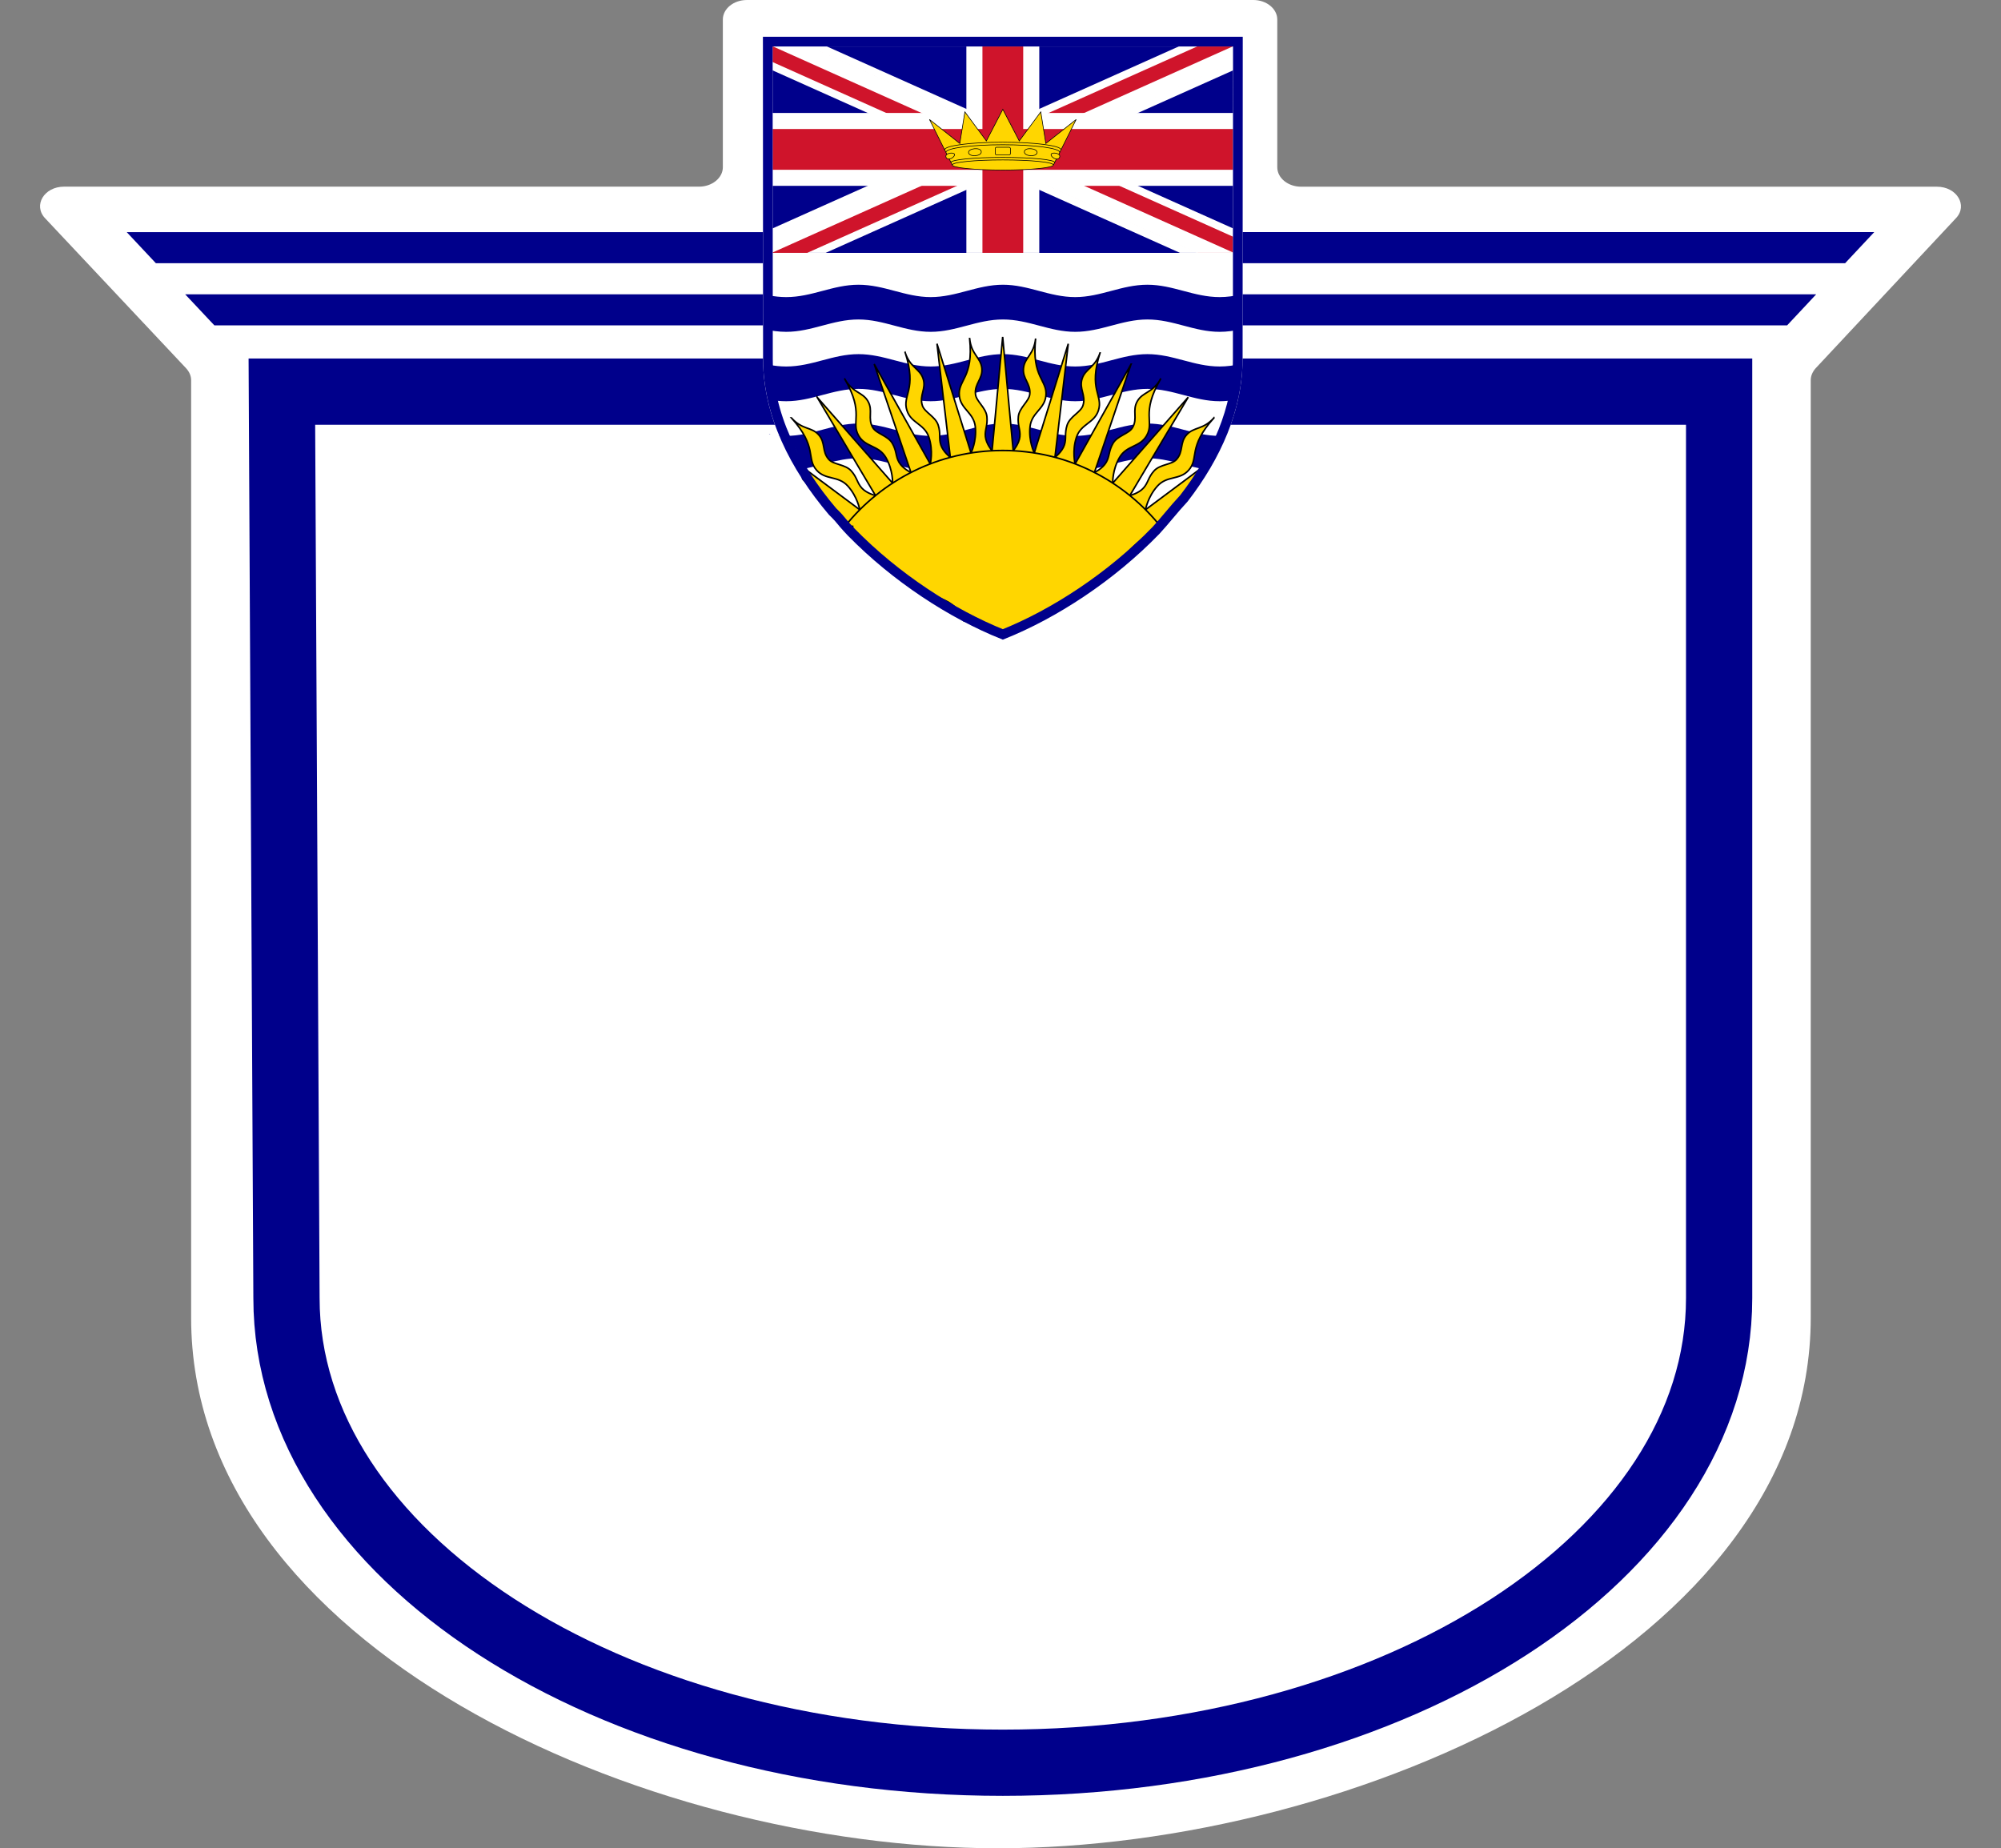 <?xml version="1.0" encoding="UTF-8" standalone="no"?>
<!-- Created with Inkscape (http://www.inkscape.org/) -->

<svg
   xmlns:dc="http://purl.org/dc/elements/1.1/"
   xmlns:cc="http://creativecommons.org/ns#"
   xmlns:rdf="http://www.w3.org/1999/02/22-rdf-syntax-ns#"
   xmlns:svg="http://www.w3.org/2000/svg"
   xmlns="http://www.w3.org/2000/svg"
   xmlns:xlink="http://www.w3.org/1999/xlink"
   xmlns:sodipodi="http://sodipodi.sourceforge.net/DTD/sodipodi-0.dtd"
   xmlns:inkscape="http://www.inkscape.org/namespaces/inkscape"
   id="svg6005"
   height="29.72"
   width="32.172"
   version="1.0"
   inkscape:version="0.48.3.1 r9886"
   sodipodi:docname="shield_hwy_bc3.svg">
  <rect width="100%" height="100%" fill="#808080" stroke="none"/>
  <defs
     id="defs50" />
  <sodipodi:namedview
     pagecolor="#ffffff"
     bordercolor="#666666"
     borderopacity="1"
     objecttolerance="10"
     gridtolerance="10"
     guidetolerance="10"
     inkscape:pageopacity="0"
     inkscape:pageshadow="2"
     inkscape:window-width="1853"
     inkscape:window-height="1432"
     id="namedview48"
     showgrid="false"
     inkscape:zoom="31.64"
     inkscape:cx="10.523803"
     inkscape:cy="14.860081"
     inkscape:window-x="0"
     inkscape:window-y="27"
     inkscape:window-maximized="0"
     inkscape:current-layer="svg6005"
     fit-margin-top="0"
     fit-margin-left="0"
     fit-margin-right="0"
     fit-margin-bottom="0" />
  <path
     id="path17881"
     d="m 20.151,1.8e-4 -8.144,0 c -0.212,0 -0.385,0.141 -0.385,0.313 l 0,2.375 c 0,0.172 -0.172,0.313 -0.383,0.313 l -10.21,0 c -0.319,0 -0.499,0.299 -0.305,0.507 l 2.269,2.414 c 0.052,0.057 0.08,0.123 0.08,0.19 l 0,15.075 c 0,5.268 7.239,8.531 12.969,8.531 5.747,0.002 13.071,-3.264 13.071,-8.531 l 0,-15.075 c 0,-0.067 0.028,-0.133 0.078,-0.19 L 31.449,3.507 C 31.642,3.302 31.461,3.002 31.142,3.002 l -10.223,0 c -0.212,0 -0.383,-0.141 -0.383,-0.313 l 0,-2.375 C 20.536,0.141 20.363,0 20.151,0 z"
     inkscape:connector-curvature="0"
     style="fill:#ffffff;fill-rule:evenodd;stroke:none"
     sodipodi:nodetypes="csssssccsscssccsssscc" />
  <path
     id="path8506"
     style="color:#000000;fill:none;stroke:#00008b;stroke-width:1.065;stroke-linecap:round"
     d="M 27.639,6.297 H 4.532 l 0.074,14.575 c 0,4.126 5.156,7.471 11.517,7.471 6.36,0 11.517,-3.345 11.517,-7.471 v -14.575 z"
     inkscape:connector-curvature="0" />
  <path
     id="path8537"
     d="M 30.135,3.732 2.038,3.733 2.506,4.232 H 29.666 L 30.134,3.732 z M 2.977,4.732 3.447,5.232 H 28.733 L 29.201,4.732 H 2.977 z"
     inkscape:connector-curvature="0"
     style="fill:#00008b;fill-rule:evenodd" />
  <g
     id="g8463"
     transform="matrix(0.039,0,0,0.039,12.266,0.591)">
    <path
       id="rect12769"
       d="m 2.031,88.875 0.031,44.031 c 0.032,40.625 35.036,78.441 71.375,100.59 h 50.938 c 36.339,-22.153 71.343,-59.969 71.375,-100.59 l 0.031,-44.031 H 2.032 z"
       inkscape:connector-curvature="0"
       style="fill:#ffffff" />
    <path
       id="circle12895"
       d="m 3.635,3.766 v 85.337 h 190.54 V 3.766 H 3.635 z"
       inkscape:connector-curvature="0"
       style="fill:#00008b" />
    <path
       id="diags_white"
       d="m 3.635,3.766 v 9.934 l 73.12,32.735 -73.12,32.735 v 9.934 h 22.228 l 73.043,-32.713 73.043,32.713 h 22.228 v -9.934 l -73.12,-32.735 73.12,-32.735 V 3.766 h -22.228 L 98.905,36.479 25.862,3.766 H 3.634 z"
       inkscape:connector-curvature="0"
       style="fill:#ffffff" />
    <path
       id="diags_red"
       d="m 3.635,3.766 v 6.507 l 80.742,36.162 -80.742,36.162 v 6.507 h 14.618 l 80.653,-36.091 80.653,36.091 h 14.618 v -6.507 l -80.742,-36.162 80.742,-36.162 v -6.507 h -14.618 L 98.905,39.857 18.252,3.766 H 3.634 z"
       inkscape:connector-curvature="0"
       style="fill:#cf142b" />
    <path
       id="eraser_white"
       d="m 3.635,3.766 95.271,42.669 h 15.243 l 80.027,-35.842 v -6.827 l -87.65,39.255 -87.651,-39.255 H 3.632 z m 95.271,42.669 h -15.243 l -80.027,35.842 v 6.827 l 87.649,-39.255 87.649,39.255 h 15.243 l -95.271,-42.669 z"
       inkscape:connector-curvature="0"
       style="fill:#ffffff" />
    <path
       id="rect13978"
       d="m 83.875,3.781 v 27.625 H 3.625 v 30.062 h 80.25 v 27.625 h 30.062 v -27.625 h 80.25 v -30.062 h -80.25 V 3.781 H 83.875 z"
       inkscape:connector-curvature="0"
       style="fill:#ffffff" />
    <path
       id="rect13976"
       d="m 90.5,3.781 v 34.25 H 3.625 v 16.812 H 90.5 v 34.25 h 16.812 v -34.25 h 86.875 V 38.031 H 107.312 V 3.781 H 90.5 z"
       inkscape:connector-curvature="0"
       style="fill:#cf142b" />
    <g
       id="g12758"
       transform="matrix(1.043,0,0,1.043,98.906,52.868)"
       style="fill:#ffd600;stroke:#000000;stroke-width:0.25px">
      <path
         id="path12760"
         d="M 0,-22 6.5,-9.5 15,-21 17,-8.5 29,-18 20,0 C 20,1.105 11.046,2 0,2 -11.046,2 -20,1.105 -20,0 l -9,-18 12,9.5 2,-12.5 8.5,11.5 L 0,-22 z"
         inkscape:connector-curvature="0" />
      <path
         id="path12762"
         d="m 20,0 c 0,-1.105 -8.954,-2 -20,-2 -11.046,0 -20,0.895 -20,2 m 40.5,-1 c 0,-1.105 -9.178,-2 -20.5,-2 -11.322,0 -20.5,0.895 -20.5,2 m 43,-4 c 0,-1.657 -10.074,-3 -22.5,-3 -12.426,0 -22.5,1.343 -22.5,3 M 23,-6 c 0,-1.657 -10.297,-3 -23,-3 -12.703,0 -23,1.343 -23,3"
         inkscape:connector-curvature="0"
         style="fill:none" />
      <rect
         id="rect12764"
         rx="0.5"
         ry="0.5"
         height="3"
         width="6"
         y="-7"
         x="-3" />
      <path
         id="stl"
         d="m 8.51,-5.245 c -0.11,1.91 4.84,2.155 5.04,0.37 0.198,-1.765 -4.93,-2.278 -5.04,-0.37 z m 10.6,1 c -0.385,1.009 2.532,2.921 3.31,1.255 0.78,-1.67 -2.94,-2.225 -3.31,-1.255 z"
         inkscape:connector-curvature="0" />
      <use
         id="use12767"
         xlink:href="#stl"
         transform="scale(-1,1)"
         height="15"
         width="25"
         y="0"
         x="0" />
    </g>
    <path
       id="path2087"
       d="m 2,2 0.062,130.91 c 0.04,50.202 53.458,96.15 96.844,113.5 43.386,-17.35 96.804,-63.298 96.844,-113.5 L 195.81,2 H 2.001 z"
       inkscape:connector-curvature="0"
       style="fill:none;stroke:#ffffff;stroke-width:4" />
    <g
       id="b"
       transform="matrix(1.056,0,0,1.022,98.906,102.15)"
       style="fill:#00008b">
      <path
         id="sb"
         d="m 153.84,223.09 c -10.561,0 -19.114,5.094 -29.781,5.094 -2.439,0 -4.756,-0.27 -7.031,-0.688 0.069,0.856 0.125,1.723 0.125,2.594 0,3.949 -0.728,7.753 -2.062,11.344 2.879,0.623 5.828,1.062 8.969,1.062 10.561,1e-5 19.114,-5.094 29.781,-5.094 10.561,-1e-5 19.114,5.094 29.781,5.094 10.561,1e-5 19.114,-5.094 29.781,-5.094 10.667,0 19.22,5.094 29.781,5.094 10.667,0 19.22,-5.094 29.781,-5.094 10.667,0 19.22,5.094 29.781,5.094 3.007,0 5.831,-0.419 8.594,-1 -1.663,-2.15 -2.594,-4.544 -2.594,-7.094 0,-2.611 0.98,-5.061 2.719,-7.25 -2.808,0.602 -5.676,1.031 -8.719,1.031 -10.667,0 -19.22,-5.094 -29.781,-5.094 -10.667,0 -19.22,5.094 -29.781,5.094 -10.667,0 -19.22,-5.094 -29.781,-5.094 -10.561,0 -19.114,5.094 -29.781,5.094 -10.561,-1e-5 -19.114,-5.094 -29.781,-5.094 z"
         transform="matrix(0.947,0,0,0.979,-202.05,-218.32)"
         inkscape:connector-curvature="0" />
      <path
         id="path3015"
         d="m 153.84,251.69 c -10.561,0 -19.114,5.094 -29.781,5.094 -2.439,0 -4.756,-0.27 -7.031,-0.688 0.069,0.856 0.125,1.723 0.125,2.594 0,2.105 -0.198,4.175 -0.594,6.188 -0.002,0.01 0.002,0.021 0,0.031 0.425,1.357 0.688,2.99 0.688,4.75 0,0.277 -0.019,0.542 -0.031,0.812 2.21,0.393 4.467,0.625 6.844,0.625 10.561,1e-5 19.114,-5.094 29.781,-5.094 10.561,-10e-6 19.114,5.094 29.781,5.094 10.561,1e-5 19.114,-5.094 29.781,-5.094 10.667,0 19.22,5.094 29.781,5.094 10.667,0 19.22,-5.094 29.781,-5.094 10.667,0 19.22,5.094 29.781,5.094 2.178,0 4.249,-0.221 6.281,-0.562 -0.014,-0.166 -0.031,-0.33 -0.031,-0.5 0,-0.984 0.262,-1.901 0.688,-2.688 -0.614,-1.385 -0.938,-2.831 -0.938,-4.344 0,-2.611 0.98,-5.061 2.719,-7.25 -2.808,0.602 -5.676,1.031 -8.719,1.031 -10.667,0 -19.22,-5.094 -29.781,-5.094 -10.667,0 -19.22,5.094 -29.781,5.094 -10.667,0 -19.22,-5.094 -29.781,-5.094 -10.561,0 -19.114,5.094 -29.781,5.094 -10.561,-1e-5 -19.114,-5.094 -29.781,-5.094 z"
         transform="matrix(0.947,0,0,0.979,-202.05,-218.32)"
         inkscape:connector-curvature="0" />
      <path
         id="path3821"
         d="m 153.84,280.28 c -10.561,0 -19.114,5.094 -29.781,5.094 -1.089,0 -2.14,-0.06 -3.188,-0.156 4.973,1.412 8.625,6.107 8.625,11.688 0,0.816 -0.101,1.604 -0.25,2.375 8.313,-1.188 15.727,-4.688 24.594,-4.688 10.561,-1e-5 19.114,5.094 29.781,5.094 10.561,1e-5 19.114,-5.094 29.781,-5.094 10.667,0 19.22,5.094 29.781,5.094 10.667,0 19.22,-5.094 29.781,-5.094 8.922,0 16.373,3.553 24.75,4.719 0.674,-2.854 2.343,-5.381 4.656,-7.375 -0.153,-0.559 -0.25,-1.129 -0.25,-1.719 0,-1.792 0.754,-3.455 2.031,-4.875 -0.467,0.02 -0.931,0.031 -1.406,0.031 -10.667,0 -19.22,-5.094 -29.781,-5.094 -10.667,0 -19.22,5.094 -29.781,5.094 -10.667,0 -19.22,-5.094 -29.781,-5.094 -10.561,0 -19.114,5.094 -29.781,5.094 -10.561,-1e-5 -19.114,-5.094 -29.781,-5.094 z m -36.812,4.406 c 0.003,0.041 -0.003,0.084 0,0.125 0.2,-0.013 0.391,-0.029 0.594,-0.031 -0.197,-0.034 -0.397,-0.058 -0.594,-0.094 z"
         transform="matrix(0.947,0,0,0.979,-202.05,-218.32)"
         inkscape:connector-curvature="0" />
    </g>
    <g
       id="g13709"
       transform="matrix(0.744,0,0,0.744,98.906,254)"
       style="fill:#ffd600;stroke:#000000;stroke-width:0.647">
      <path
         id="path13711"
         d="m 213.41,244.69 -4.375,47 3.906,74.188 c 0.317,0.052 0.626,0.128 0.938,0.188 l 3.875,-74.375 -4.344,-47 z"
         transform="matrix(1.343,0,0,1.343,-286.69,-503.7)"
         inkscape:connector-curvature="0" />
      <g
         id="g13713">
        <path
           id="use13715"
           d="m 240.47,247.53 -14.031,45.062 -11.969,75.594 c 0.241,0.027 0.483,0.062 0.719,0.094 l 19.781,-73.875 5.5,-46.875 z"
           transform="matrix(1.343,0,0,1.343,-286.69,-503.7)"
           inkscape:connector-curvature="0" />
        <path
           id="use13717"
           d="m 266.38,255.94 -23.094,41.188 -26.844,69.906 c 0.315,0.036 0.631,0.085 0.938,0.125 l 33.875,-66.5 15.125,-44.719 z"
           transform="matrix(1.343,0,0,1.343,-286.69,-503.7)"
           inkscape:connector-curvature="0" />
        <path
           id="use13719"
           d="m 289.97,269.56 -31.156,35.469 -39.5,60.844 c 0.446,0.042 0.878,0.067 1.312,0.125 l 45.25,-55.844 24.094,-40.594 z"
           transform="matrix(1.343,0,0,1.343,-286.69,-503.7)"
           inkscape:connector-curvature="0" />
        <path
           id="use13721"
           d="M 296.03,298.34 272.34,316 228.25,360.09 c 1.878,-0.638 3.677,-1.144 5.344,-1.5 l 44.594,-36.125 14.844,-16.094 c 0.656,-2.309 1.56,-4.804 2.688,-7.344 0.104,-0.234 0.207,-0.457 0.312,-0.688 z"
           transform="matrix(1.343,0,0,1.343,-286.69,-503.7)"
           inkscape:connector-curvature="0" />
        <path
           id="path13723"
           d="m 227,245.38 c -0.7,6.663 -4.533,7.777 -5,12.219 -0.467,4.442 3.061,6.308 2.594,10.75 -0.311,2.961 -4.33,5.517 -4.719,9.219 -0.389,3.701 0.936,5.351 0.625,8.312 -0.311,2.961 -2.75,5.812 -2.75,5.812 l -3.906,74.781 c 0.297,0.035 0.584,0.056 0.875,0.094 l 11.72,-73.97 c 0,0 -2.372,-4.859 -1.75,-10.781 0.622,-5.922 5.979,-7.229 6.562,-12.781 0.7,-6.663 -5.962,-7.37 -4.25,-23.656 z"
           transform="matrix(1.343,0,0,1.343,-286.69,-503.7)"
           inkscape:connector-curvature="0" />
        <path
           id="use13725"
           d="m 253.66,251.06 c -2.07,6.371 -6.089,6.627 -7.469,10.875 -1.38,4.248 1.724,6.815 0.344,11.062 -0.92,2.832 -5.381,4.523 -6.531,8.062 -1.15,3.54 -0.205,5.387 -1.125,8.219 -0.92,2.832 -3.906,5.125 -3.906,5.125 l -19.344,72.188 c 0.294,0.066 0.589,0.145 0.875,0.219 l 26.781,-69.688 c 0,0 -1.309,-5.274 0.531,-10.938 1.84,-5.663 7.369,-5.816 9.094,-11.125 2.07,-6.371 -4.31,-8.425 0.75,-24 z"
           transform="matrix(1.343,0,0,1.343,-286.69,-503.7)"
           inkscape:connector-curvature="0" />
        <path
           id="use13727"
           d="m 278.53,262.12 c -3.35,5.802 -7.329,5.226 -9.562,9.094 -2.233,3.868 0.264,7.038 -1.969,10.906 -1.489,2.579 -6.202,3.277 -8.062,6.5 -1.861,3.223 -1.324,5.265 -2.812,7.844 -1.489,2.579 -4.875,4.188 -4.875,4.188 l -32.719,64.25 c 0.406,-0.009 0.808,-0.031 1.219,-0.031 0.063,0 0.124,-2.2e-4 0.188,0 l 38.875,-59.844 c 0,0 -0.196,-5.405 2.781,-10.562 2.977,-5.157 8.396,-4.165 11.188,-9 3.35,-5.802 -2.438,-9.162 5.75,-23.344 z"
           transform="matrix(1.343,0,0,1.343,-286.69,-503.7)"
           inkscape:connector-curvature="0" />
        <path
           id="use13729"
           d="m 300.56,278.12 c -4.483,4.979 -8.23,3.619 -11.219,6.938 -2.988,3.319 -1.23,6.9 -4.219,10.219 -1.992,2.213 -6.76,1.922 -9.25,4.688 -2.49,2.766 -2.383,4.881 -4.375,7.094 -1.992,2.213 -5.625,3.094 -5.625,3.094 l -43.781,54.062 c 0.629,0.035 1.247,0.113 1.844,0.219 l 48.41,-48.43 c 0,0 0.922,-5.325 4.906,-9.75 3.985,-4.425 9.108,-2.351 12.844,-6.5 4.483,-4.979 -0.489,-9.455 10.469,-21.625 z"
           transform="matrix(1.343,0,0,1.343,-286.69,-503.7)"
           inkscape:connector-curvature="0" />
      </g>
      <g
         id="use13733"
         transform="scale(-1,1)">
        <path
           id="path13775"
           d="m 186.31,247.53 5.5,46.875 18.969,70.688 c 0.379,0.106 0.762,0.221 1.125,0.344 l -11.562,-72.844 -14.031,-45.062 z"
           transform="matrix(-1.343,0,0,1.343,286.69,-503.7)"
           inkscape:connector-curvature="0" />
        <path
           id="path13777"
           d="m 160.41,255.94 15.156,44.719 33.094,64.938 c 0.369,-0.049 0.748,-0.092 1.125,-0.125 L 183.535,297.128 160.41,255.94 z"
           transform="matrix(-1.343,0,0,1.343,286.69,-503.7)"
           inkscape:connector-curvature="0" />
        <path
           id="path13779"
           d="m 136.84,269.56 24.094,40.594 42.938,53.031 c 0.199,-0.005 0.393,-0.031 0.594,-0.031 0.444,0 0.879,0.036 1.312,0.062 l -37.78,-58.18 -31.16,-35.47 z"
           transform="matrix(-1.343,0,0,1.343,286.69,-503.7)"
           inkscape:connector-curvature="0" />
        <path
           id="path13781"
           d="m 128.84,296.94 c 0.846,1.974 1.569,4.095 2.062,6.344 0.002,0.01 -0.002,0.021 0,0.031 l 17.719,19.156 47.312,38.312 c 1.345,0.149 2.648,0.35 3.906,0.594 l -45.4,-45.38 -25.6,-19.06 z"
           transform="matrix(-1.343,0,0,1.343,286.69,-503.7)"
           inkscape:connector-curvature="0" />
        <path
           id="path13783"
           d="m 199.78,245.38 c 1.712,16.286 -4.95,16.994 -4.25,23.656 0.584,5.552 5.971,6.859 6.594,12.781 0.622,5.922 -1.781,10.781 -1.781,10.781 l 9.125,57.562 c 0.853,-0.149 1.722,-0.267 2.625,-0.312 l -3.062,-58.156 c 0,0 -2.439,-2.851 -2.75,-5.812 -0.311,-2.961 1.014,-4.611 0.625,-8.312 -0.389,-3.701 -4.407,-6.258 -4.719,-9.219 -0.467,-4.442 3.092,-6.308 2.625,-10.75 -0.467,-4.442 -4.331,-5.556 -5.031,-12.219 z"
           transform="matrix(-1.343,0,0,1.343,286.69,-503.7)"
           inkscape:connector-curvature="0" />
        <path
           id="use13785"
           d="m 173.16,251.06 c 5.06,15.574 -1.32,17.629 0.75,24 1.725,5.309 7.254,5.462 9.094,11.125 1.84,5.663 0.531,10.938 0.531,10.938 l 25.875,67.438 c 0.447,0.093 0.884,0.197 1.312,0.312 l -18.92,-70.46 c 0,0 -2.986,-2.293 -3.906,-5.125 -0.92,-2.832 0.056,-4.679 -1.094,-8.219 -1.15,-3.54 -5.611,-5.231 -6.531,-8.062 -1.38,-4.248 1.693,-6.815 0.312,-11.062 -1.38,-4.248 -5.367,-4.504 -7.438,-10.875 z"
           transform="matrix(-1.343,0,0,1.343,286.69,-503.7)"
           inkscape:connector-curvature="0" />
        <path
           id="use13787"
           d="m 148.28,262.12 c 8.188,14.182 2.369,17.542 5.719,23.344 2.791,4.835 8.241,3.843 11.219,9 2.977,5.157 2.781,10.562 2.781,10.562 l 39.219,60.375 c 0.421,-0.042 0.849,-0.098 1.281,-0.125 l -32.938,-64.625 c 0,0 -3.417,-1.609 -4.906,-4.188 -1.489,-2.579 -0.92,-4.621 -2.781,-7.844 -1.861,-3.223 -6.574,-3.921 -8.062,-6.5 -2.233,-3.868 0.233,-7.038 -2,-10.906 -2.233,-3.868 -6.182,-3.292 -9.531,-9.094 z"
           transform="matrix(-1.343,0,0,1.343,286.69,-503.7)"
           inkscape:connector-curvature="0" />
        <path
           id="use13789"
           d="m 126.25,278.12 c 10.958,12.17 5.955,16.646 10.438,21.625 3.736,4.149 8.859,2.075 12.844,6.5 3.985,4.425 4.906,9.75 4.906,9.75 l 47.125,47.094 c 0.838,0.059 1.664,0.14 2.469,0.25 l -43.094,-53.188 c 0,0 -3.664,-0.881 -5.656,-3.094 -1.992,-2.213 -1.885,-4.328 -4.375,-7.094 -2.49,-2.766 -7.226,-2.475 -9.219,-4.688 -2.988,-3.319 -1.23,-6.9 -4.219,-10.219 -2.988,-3.319 -6.736,-1.959 -11.219,-6.938 z"
           transform="matrix(-1.343,0,0,1.343,286.69,-503.7)"
           inkscape:connector-curvature="0" />
      </g>
      <path
         id="circle13735"
         d="m 213.41,291.56 c -26.341,0 -49.813,12.231 -65.094,31.312 h 3.188 v 2.688 c 3.382,0.859 6.245,3.676 7.969,7.562 0.012,0.008 0.019,0.023 0.031,0.031 4.077,2.646 7.558,5.984 10.219,9.844 4.729,1.57 8.794,4.527 11.719,8.375 7.908,0.47 14.349,4.782 15.906,10.406 0.002,3e-4 -0.002,0.031 0,0.031 6.387,1.186 12.43,2.903 18,5.094 4.842,-4.215 11.97,-7.38 20.281,-8.781 3.64,-3.106 7.897,-5.799 12.625,-8 2.498,-4.83 6.723,-8.388 11.719,-9.594 4.127,-7.182 10.713,-13.2 18.844,-17.281 -15.269,-19.304 -38.886,-31.688 -65.406,-31.688 z"
         transform="matrix(1.343,0,0,1.343,-286.69,-503.7)"
         inkscape:connector-curvature="0" />
    </g>
    <path
       id="path13196"
       d="m 2.007,2.001 0.062,130.91 c 0.018,22.549 10.846,44.217 26.656,62.844 1.966,1.871 3.174,3.304 4.721,5.213 0.862,1.064 1.404,1.522 2.998,3.287 18.448,18.852 41.614,33.816 62.469,42.156 21.114,-8.444 44.567,-23.691 63.125,-42.875 3.792,-4.098 7.247,-8.636 11.438,-13.125 0.018,-0.023 0.045,-0.039 0.062,-0.062 13.384,-17.358 22.203,-37.043 22.219,-57.438 l 0.062,-130.91 H 2.011 z"
       inkscape:connector-curvature="0"
       style="fill:none;stroke:#00008b;stroke-width:4" />
  </g>
</svg>
